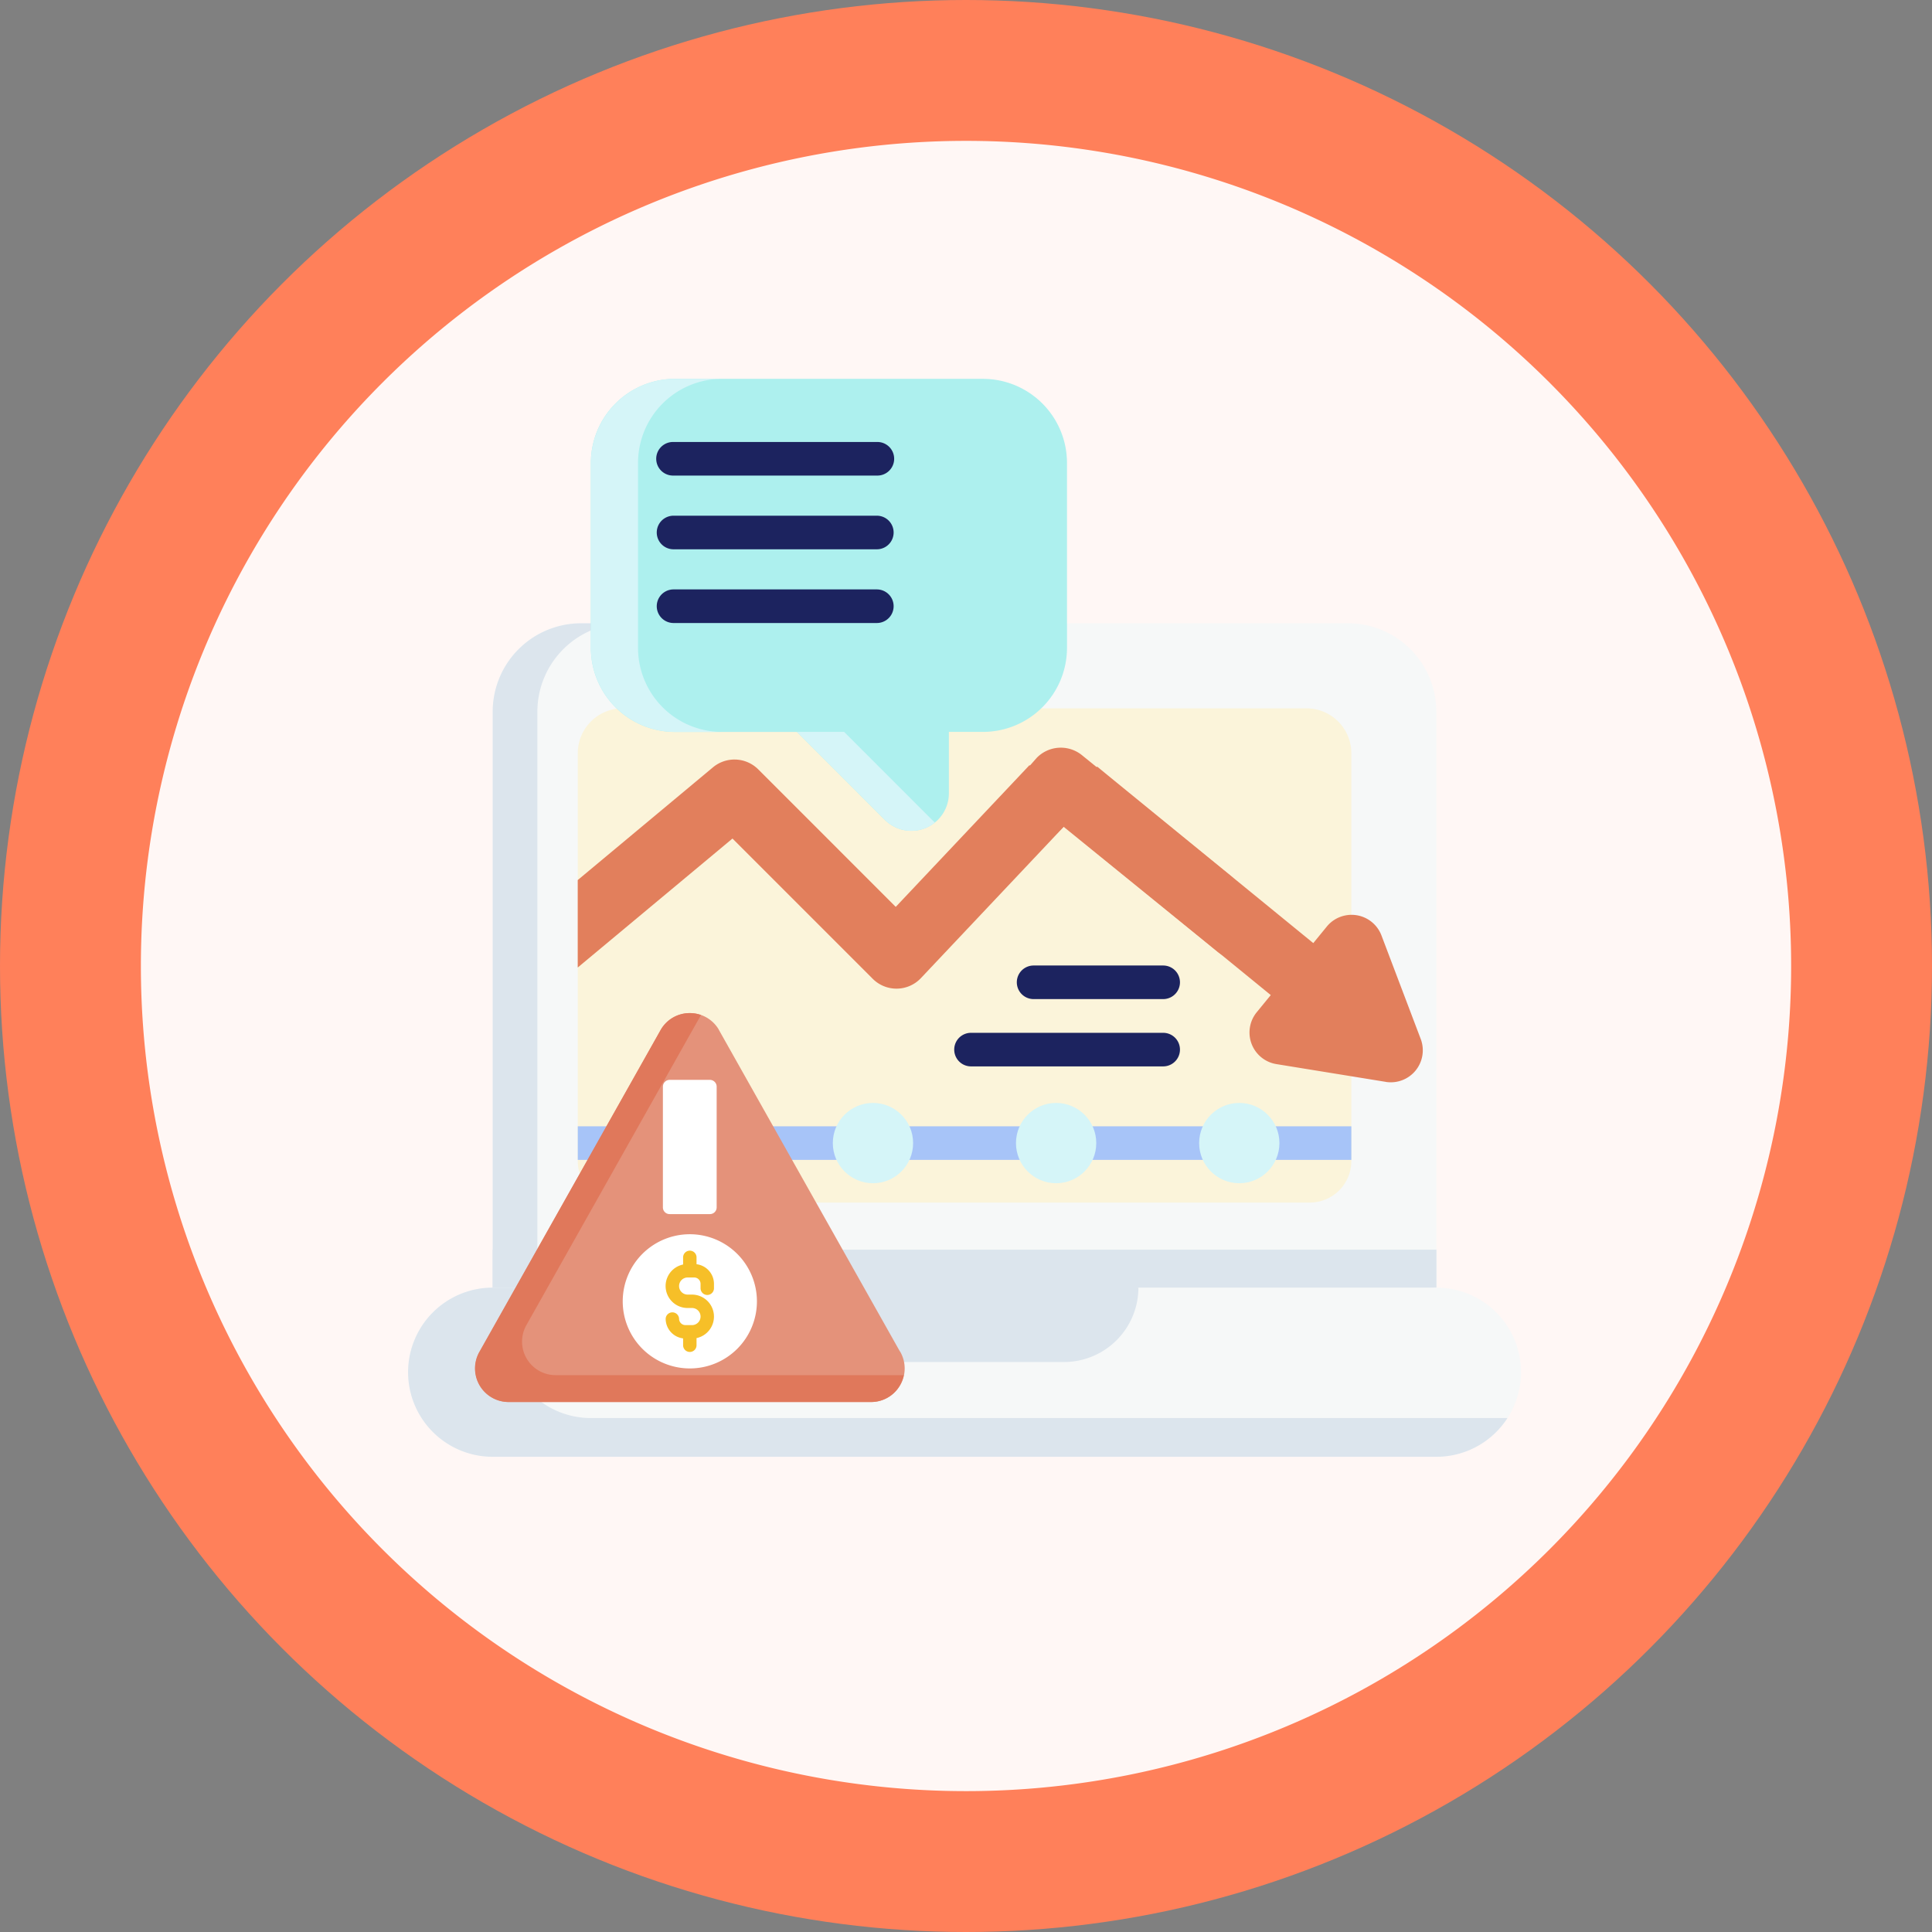 <svg xmlns="http://www.w3.org/2000/svg" width="113.616" height="113.616" viewBox="0 0 113.616 113.616">
  <rect x="0" y="0" width="113.616" height="113.616" fill="#808080" stroke="none"/>
  <g id="Grupo_109141" data-name="Grupo 109141" transform="translate(-851 -1477.721)">
    <circle id="Elipse_5014" data-name="Elipse 5014" cx="56.808" cy="56.808" r="56.808" transform="translate(851 1477.721)" fill="#ff805a"/>
    <path id="Trazado_154549" data-name="Trazado 154549" d="M48.524,0A48.524,48.524,0,1,1,0,48.524,48.524,48.524,0,0,1,48.524,0Z" transform="translate(859.285 1486.005)" fill="#fff7f5"/>
    <g id="Grupo_90171" data-name="Grupo 90171" transform="translate(-119.807 1443.418)">
      <g id="Grupo_90178" data-name="Grupo 90178">
        <path id="Trazado_154525" data-name="Trazado 154525" d="M1055.28,76.156v33.87l-27.75,2.19-27.75-2.19V76.156a5.2,5.2,0,0,1,5.2-5.2h45.094a5.2,5.2,0,0,1,5.2,5.2Z" fill="#f6f8f8"/>
        <path id="Trazado_154526" data-name="Trazado 154526" d="M1055.28,107.793v2.233l-27.75,2.19-27.75-2.19v-2.233Z" fill="#dce5ed"/>
        <path id="Trazado_154527" data-name="Trazado 154527" d="M1028.843,112.112l-1.314.1-27.748-2.189V76.157a5.2,5.2,0,0,1,5.2-5.2h2.628a5.2,5.2,0,0,0-5.2,5.2v33.87Z" fill="#dce5ed"/>
        <path id="Trazado_154528" data-name="Trazado 154528" d="M1055.279,110.027h-17.525l-10.224,2.189-10.224-2.189H999.781a4.972,4.972,0,1,0,0,9.945h55.5a4.972,4.972,0,1,0,0-9.945Z" fill="#f6f8f8"/>
        <path id="Trazado_154529" data-name="Trazado 154529" d="M1059.457,117.695a4.969,4.969,0,0,1-4.178,2.277h-55.5a4.973,4.973,0,1,1,0-9.946h1.6a4.972,4.972,0,0,0,4.178,7.669Z" fill="#dce5ed"/>
        <path id="Trazado_154530" data-name="Trazado 154530" d="M1004.784,102.579V78.6a2.642,2.642,0,0,1,2.642-2.642h40.208a2.642,2.642,0,0,1,2.642,2.642v23.98a2.443,2.443,0,0,1-2.443,2.443h-40.606A2.443,2.443,0,0,1,1004.784,102.579Z" fill="#fbf4da"/>
        <path id="Trazado_154531" data-name="Trazado 154531" d="M1033.375,114.4h-11.69a4.379,4.379,0,0,1-4.379-4.378h20.448A4.379,4.379,0,0,1,1033.375,114.4Z" fill="#dce5ed"/>
        <path id="Trazado_154532" data-name="Trazado 154532" d="M1034.223,82.011l-9.26,9.813a1.975,1.975,0,0,1-2.833.04l-8.248-8.248-9.1,7.584V86.058l7.953-6.631a1.977,1.977,0,0,1,2.662.12l8.086,8.087,7.865-8.334Z" fill="#e27f5c"/>
        <path id="Trazado_154533" data-name="Trazado 154533" d="M1045.22,89.938a1.975,1.975,0,0,1-2.813.333l-9.057-7.352-7.549,7.365-.8-3.715,6.774-7.7a1.975,1.975,0,0,1,2.659-.156l8.878,7.208Z" fill="#e27f5c"/>
        <path id="Trazado_154534" data-name="Trazado 154534" d="M1052.291,97.923l-6.423-1.043a1.883,1.883,0,0,1-1.157-3.049l.826-1.01-9.21-7.521-3.624-2.959,2.626-2.956.609.5,12.1,9.879.793-.97a1.881,1.881,0,0,1,3.217.522l2.308,6.086a1.882,1.882,0,0,1-2.062,2.524Z" fill="#e27f5c"/>
        <path id="Trazado_154535" data-name="Trazado 154535" d="M1004.785,100.538h45.491v1.975h-45.491Z" fill="#a7c4f8"/>
        <g id="Grupo_90175" data-name="Grupo 90175">
          <g id="Grupo_90171-2" data-name="Grupo 90171">
            <circle id="Elipse_5020" data-name="Elipse 5020" cx="2.361" cy="2.361" r="2.361" transform="translate(1009.012 99.164)" fill="#d5f5f8"/>
          </g>
          <g id="Grupo_90172" data-name="Grupo 90172">
            <circle id="Elipse_5021" data-name="Elipse 5021" cx="2.361" cy="2.361" r="2.361" transform="translate(1019.783 99.164)" fill="#d5f5f8"/>
          </g>
          <g id="Grupo_90173" data-name="Grupo 90173">
            <circle id="Elipse_5022" data-name="Elipse 5022" cx="2.361" cy="2.361" r="2.361" transform="translate(1030.554 99.164)" fill="#d5f5f8"/>
          </g>
          <g id="Grupo_90174" data-name="Grupo 90174">
            <circle id="Elipse_5023" data-name="Elipse 5023" cx="2.361" cy="2.361" r="2.361" transform="translate(1041.325 99.164)" fill="#d5f5f8"/>
          </g>
        </g>
        <path id="Trazado_154536" data-name="Trazado 154536" d="M1039.21,93.057h-7.619a.987.987,0,1,1,0-1.975h7.619a.987.987,0,1,1,0,1.975Z" fill="#1c235f"/>
        <path id="Trazado_154537" data-name="Trazado 154537" d="M1039.21,97.015h-11.3a.987.987,0,0,1,0-1.975h11.3a.987.987,0,0,1,0,1.975Z" fill="#1c235f"/>
        <g id="Grupo_90177" data-name="Grupo 90177">
          <path id="Trazado_154538" data-name="Trazado 154538" d="M1028.615,56.582H1010.5a4.946,4.946,0,0,0-4.946,4.947V72.4a4.945,4.945,0,0,0,4.946,4.946h7.172l5.169,5.17a2.207,2.207,0,0,0,3.767-1.561V77.344h2a4.945,4.945,0,0,0,4.946-4.946V61.529A4.946,4.946,0,0,0,1028.615,56.582Z" fill="#adf0ee"/>
          <path id="Trazado_154539" data-name="Trazado 154539" d="M1008.328,61.529V72.4a4.945,4.945,0,0,0,4.946,4.946h-2.77a4.946,4.946,0,0,1-4.946-4.946V61.529a4.947,4.947,0,0,1,4.946-4.947h2.77A4.946,4.946,0,0,0,1008.328,61.529Z" fill="#d5f5f8"/>
          <path id="Trazado_154540" data-name="Trazado 154540" d="M1025.79,82.673a2.2,2.2,0,0,1-2.945-.16l-5.169-5.169h2.771l5.168,5.169c.057.057.116.11.175.16Z" fill="#d5f5f8"/>
          <g id="Grupo_90176" data-name="Grupo 90176">
            <path id="Trazado_154541" data-name="Trazado 154541" d="M1022.371,62.27h-11.954a.988.988,0,1,1,0-1.975h11.954a.988.988,0,1,1,0,1.975Z" fill="#1c235f"/>
            <path id="Trazado_154542" data-name="Trazado 154542" d="M1022.371,66.606h-11.954a.988.988,0,0,1,0-1.976h11.954a.988.988,0,1,1,0,1.976Z" fill="#1c235f"/>
            <path id="Trazado_154543" data-name="Trazado 154543" d="M1022.371,70.941h-11.954a.988.988,0,0,1,0-1.976h11.954a.988.988,0,1,1,0,1.976Z" fill="#1c235f"/>
          </g>
        </g>
      </g>
      <g id="Grupo_90179" data-name="Grupo 90179">
        <path id="Trazado_154544" data-name="Trazado 154544" d="M1023.725,113.772l-10.652-18.921,0-.008a1.973,1.973,0,0,0-3.39,0l-.005.008-10.652,18.921a1.974,1.974,0,0,0,1.7,2.979h21.307a1.973,1.973,0,0,0,1.7-2.979Z" fill="#e4927a"/>
        <path id="Trazado_154545" data-name="Trazado 154545" d="M1003.484,115.172a1.973,1.973,0,0,1-1.7-2.979l10.246-18.2a1.976,1.976,0,0,0-.658-.112,1.956,1.956,0,0,0-1.7.963l-.005.008-10.652,18.921a1.974,1.974,0,0,0,1.7,2.979h21.307a1.951,1.951,0,0,0,1.716-1,1.975,1.975,0,0,0,.219-.58Z" fill="#e0785b"/>
        <path id="Trazado_154546" data-name="Trazado 154546" d="M1011.374,106.885a3.946,3.946,0,1,0,3.946,3.946A3.95,3.95,0,0,0,1011.374,106.885Z" fill="#fff"/>
        <path id="Trazado_154547" data-name="Trazado 154547" d="M1012.4,110.456a.394.394,0,0,0,.394-.394v-.257a1.166,1.166,0,0,0-1.026-1.156v-.383a.395.395,0,1,0-.789,0v.4a1.292,1.292,0,0,0,.266,2.557h.257a.5.5,0,0,1,0,1.006h-.385a.375.375,0,0,1-.375-.375.395.395,0,0,0-.789,0,1.166,1.166,0,0,0,1.026,1.156v.383a.395.395,0,1,0,.789,0v-.4a1.293,1.293,0,0,0-.266-2.558h-.257a.5.5,0,0,1,0-1.006h.385a.375.375,0,0,1,.375.375v.257A.394.394,0,0,0,1012.4,110.456Z" fill="#f6bf28"/>
        <path id="Trazado_154548" data-name="Trazado 154548" d="M1012.558,97.807h-2.368a.4.4,0,0,0-.4.4v7.1a.394.394,0,0,0,.4.394h2.368a.394.394,0,0,0,.394-.394V98.2A.4.4,0,0,0,1012.558,97.807Z" fill="#fff"/>
      </g>
    </g>
  </g>
</svg>
